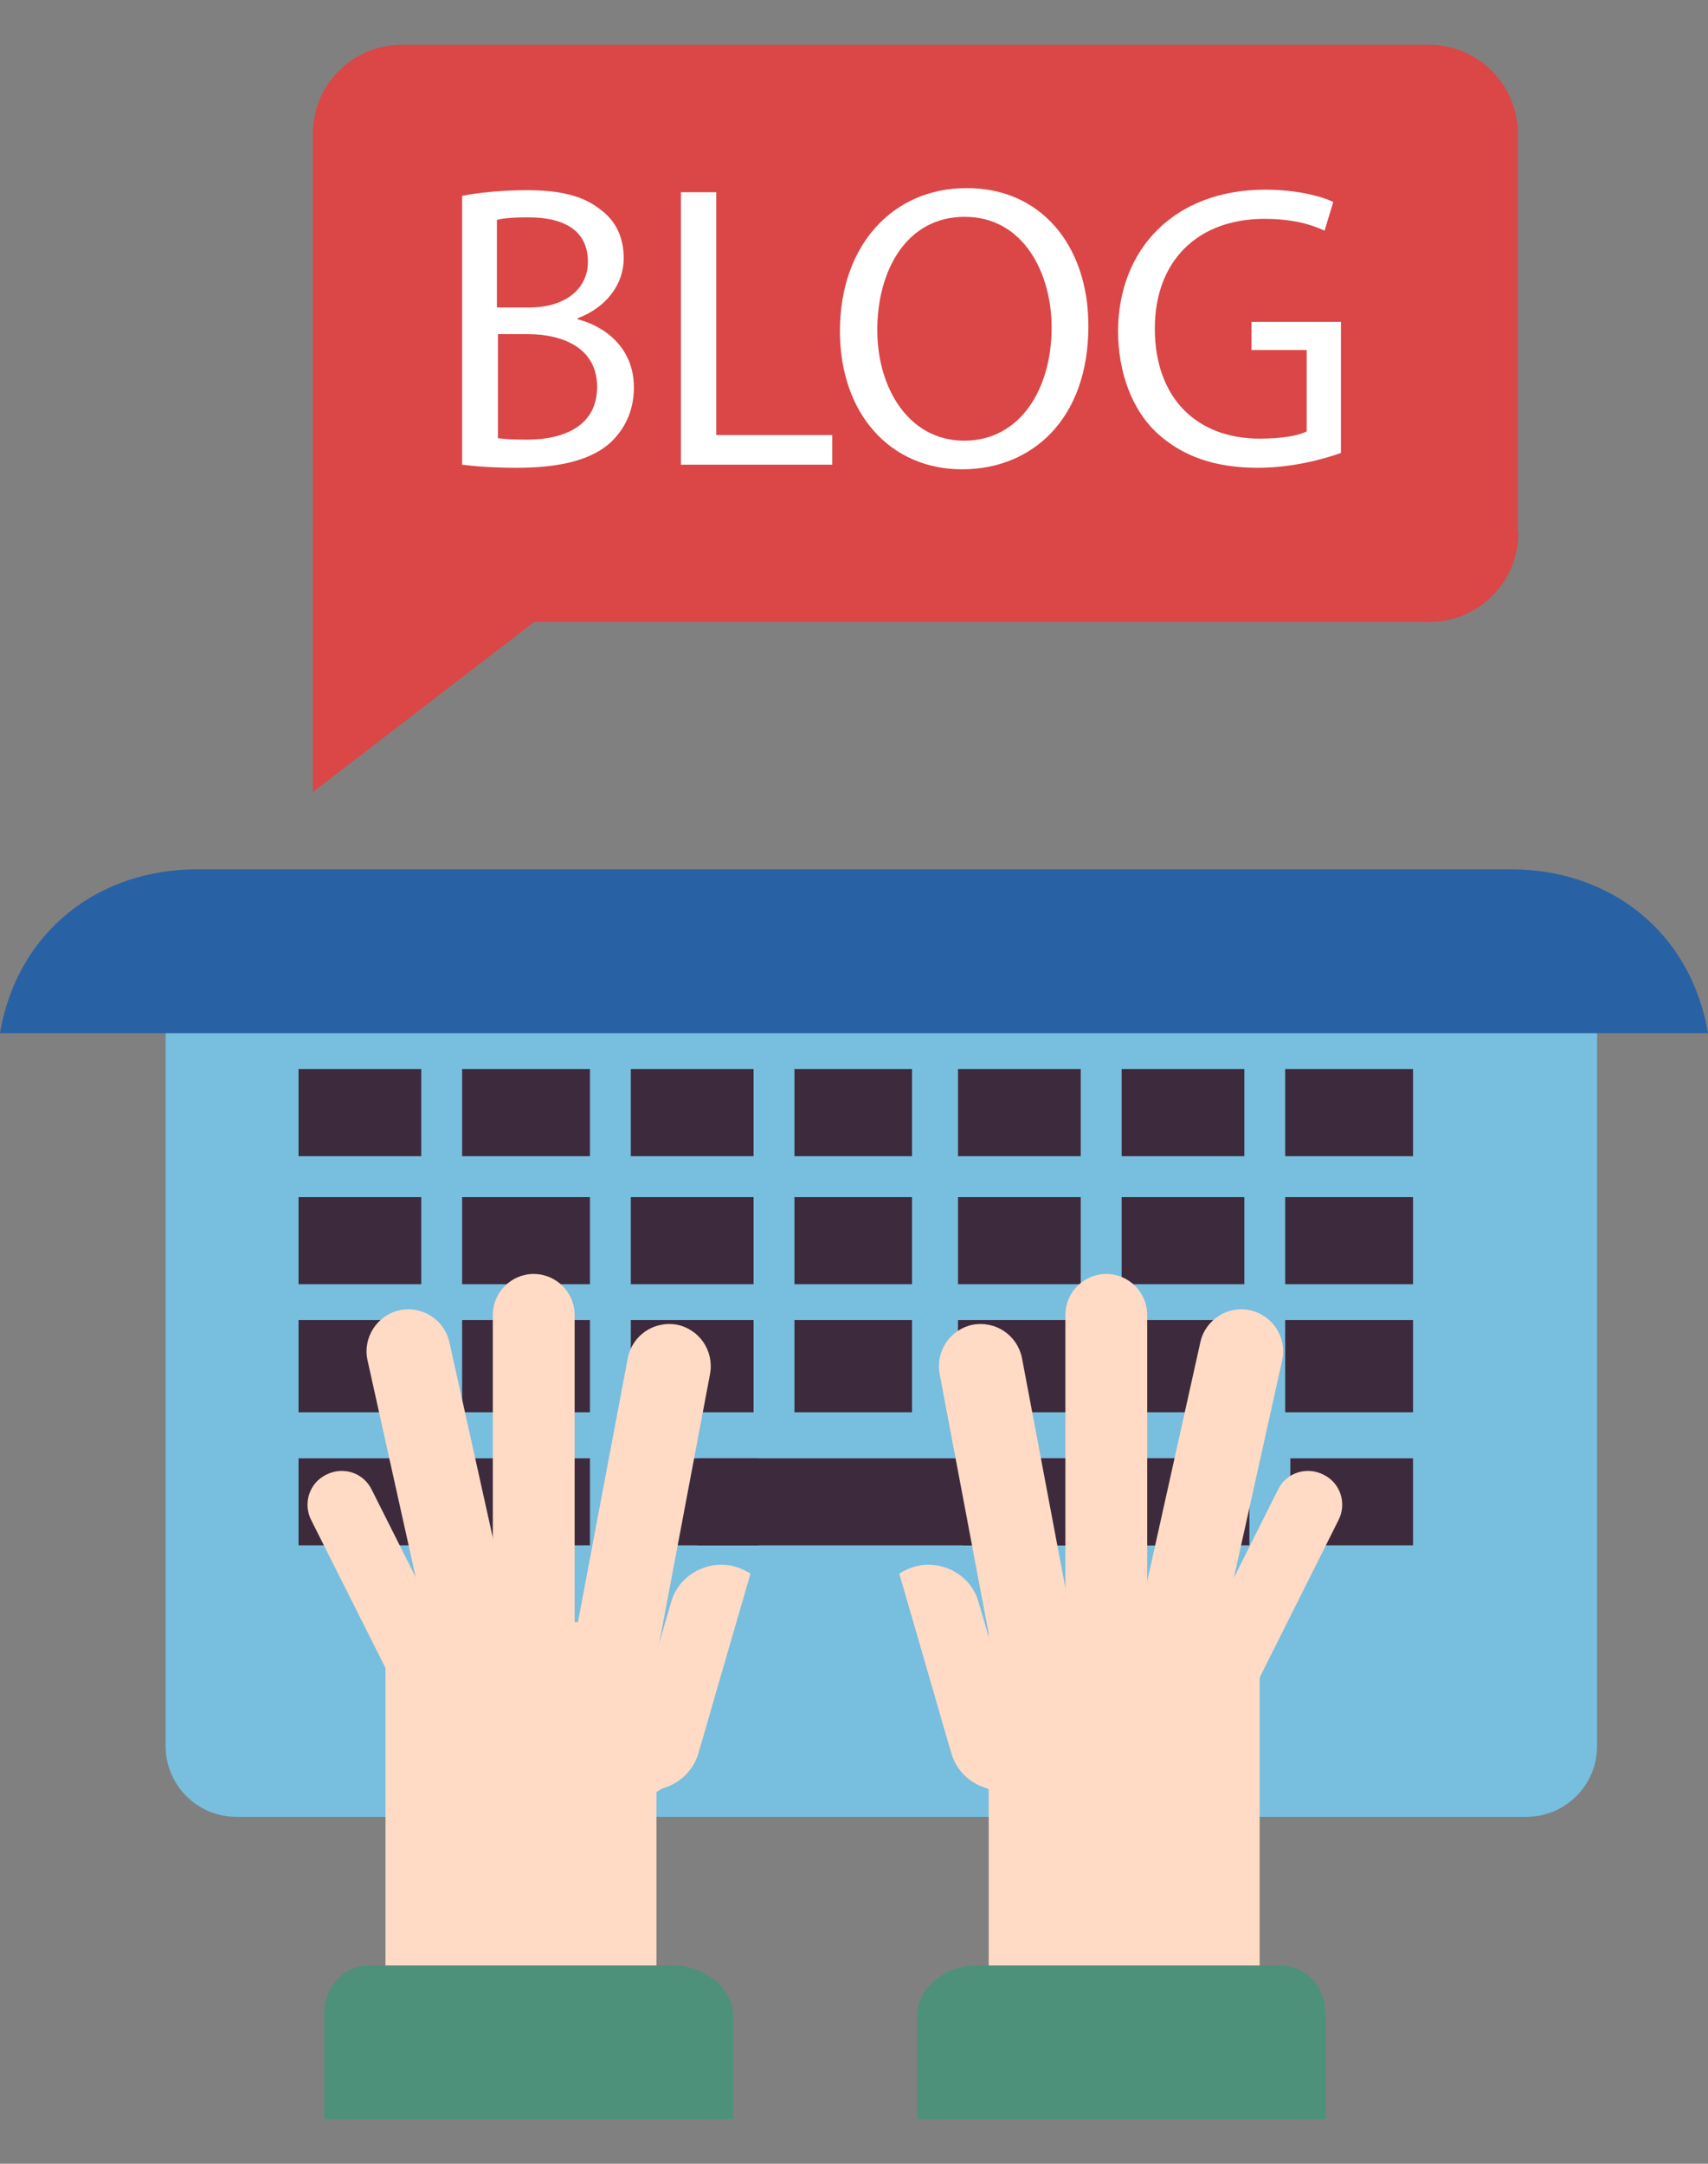 <svg width="30" height="38" viewBox="0 0 30 38" fill="none" xmlns="http://www.w3.org/2000/svg">
<rect x="0" y="0" width="30" height="38" fill="#808080" stroke="none"/>
<g clip-path="url(#clip0_1_2107)">
<path d="M28.052 30.666C28.052 31.35 27.495 31.907 26.812 31.907H4.148C3.466 31.907 2.909 31.35 2.909 30.666V17.858C2.909 17.174 3.466 16.616 4.148 16.616H26.812C27.495 16.616 28.052 17.174 28.052 17.858V30.666Z" fill="#78BEDE"/>
<path d="M30 18.145C29.695 16.347 28.258 15.267 26.543 15.267H3.457C1.742 15.267 0.305 16.347 0 18.145H30Z" fill="#2961A5"/>
<path d="M7.399 18.775H5.244V20.304H7.399V18.775Z" fill="#3D2A3D"/>
<path d="M10.362 18.775H8.117V20.304H10.362V18.775Z" fill="#3D2A3D"/>
<path d="M13.236 18.775H11.08V20.304H13.236V18.775Z" fill="#3D2A3D"/>
<path d="M16.019 18.775H13.954V20.304H16.019V18.775Z" fill="#3D2A3D"/>
<path d="M18.982 18.775H16.827V20.304H18.982V18.775Z" fill="#3D2A3D"/>
<path d="M21.856 18.775H19.701V20.304H21.856V18.775Z" fill="#3D2A3D"/>
<path d="M24.819 18.775H22.574V20.304H24.819V18.775Z" fill="#3D2A3D"/>
<path d="M7.399 21.024H5.244V22.553H7.399V21.024Z" fill="#3D2A3D"/>
<path d="M10.362 21.024H8.117V22.553H10.362V21.024Z" fill="#3D2A3D"/>
<path d="M13.236 21.024H11.08V22.553H13.236V21.024Z" fill="#3D2A3D"/>
<path d="M16.019 21.024H13.954V22.553H16.019V21.024Z" fill="#3D2A3D"/>
<path d="M18.982 21.024H16.827V22.553H18.982V21.024Z" fill="#3D2A3D"/>
<path d="M21.856 21.024H19.701V22.553H21.856V21.024Z" fill="#3D2A3D"/>
<path d="M24.819 21.024H22.574V22.553H24.819V21.024Z" fill="#3D2A3D"/>
<path d="M7.399 23.183H5.244V24.802H7.399V23.183Z" fill="#3D2A3D"/>
<path d="M10.362 23.183H8.117V24.802H10.362V23.183Z" fill="#3D2A3D"/>
<path d="M13.236 23.183H11.08V24.802H13.236V23.183Z" fill="#3D2A3D"/>
<path d="M16.019 23.183H13.954V24.802H16.019V23.183Z" fill="#3D2A3D"/>
<path d="M18.982 23.183H16.827V24.802H18.982V23.183Z" fill="#3D2A3D"/>
<path d="M21.856 23.183H19.701V24.802H21.856V23.183Z" fill="#3D2A3D"/>
<path d="M24.819 23.183H22.574V24.802H24.819V23.183Z" fill="#3D2A3D"/>
<path d="M7.489 25.611H5.244V27.14H7.489V25.611Z" fill="#3D2A3D"/>
<path d="M10.362 25.611H8.207V27.14H10.362V25.611Z" fill="#3D2A3D"/>
<path d="M13.325 25.611H11.08V27.14H13.325V25.611Z" fill="#3D2A3D"/>
<path d="M20.958 25.611H12.248V27.14H20.958V25.611Z" fill="#3D2A3D"/>
<path d="M18.982 25.611H16.917V27.14H18.982V25.611Z" fill="#3D2A3D"/>
<path d="M21.945 25.611H19.701V27.14H21.945V25.611Z" fill="#3D2A3D"/>
<path d="M24.819 25.611H22.664V27.14H24.819V25.611Z" fill="#3D2A3D"/>
<path d="M12.472 24.127C12.544 23.722 12.284 23.344 11.889 23.264C11.485 23.192 11.107 23.452 11.027 23.848L9.743 30.648C9.671 31.053 9.931 31.431 10.326 31.512C10.73 31.584 11.107 31.323 11.188 30.927L12.472 24.127Z" fill="#FFDBC5"/>
<path d="M10.093 23.093C10.093 22.697 9.77 22.373 9.374 22.373C8.979 22.373 8.656 22.697 8.656 23.093V28.849C8.656 29.245 8.979 29.569 9.374 29.569C9.77 29.569 10.093 29.245 10.093 28.849V23.093Z" fill="#FFDBC5"/>
<path d="M11.53 28.489H6.771V36.225H11.53V28.489Z" fill="#FFDBC5"/>
<path d="M7.893 23.569C7.803 23.174 7.408 22.922 7.013 23.012C6.618 23.102 6.366 23.497 6.456 23.893L7.695 29.47C7.785 29.866 8.18 30.117 8.575 30.027C8.97 29.938 9.222 29.542 9.132 29.146L7.893 23.569Z" fill="#FFDBC5"/>
<path d="M6.528 26.16C6.384 25.863 6.025 25.746 5.729 25.899C5.433 26.043 5.316 26.403 5.468 26.7L8.243 32.222C8.387 32.519 8.746 32.636 9.042 32.483C9.339 32.339 9.455 31.979 9.303 31.683L6.528 26.16Z" fill="#FFDBC5"/>
<path d="M12.876 37.214V35.388C12.876 34.903 12.329 34.516 11.844 34.516H6.501C6.016 34.516 5.693 34.903 5.693 35.388V37.214H12.876Z" fill="#4D917B"/>
<path d="M12.93 27.518C12.445 27.374 11.925 27.653 11.79 28.13L11.664 28.561L11.476 29.218L10.874 31.296C10.955 31.341 11.036 31.386 11.125 31.404C11.61 31.548 12.131 31.269 12.266 30.792L12.383 30.396L12.571 29.74L13.182 27.635C13.092 27.581 13.011 27.545 12.93 27.518Z" fill="#FFDBC5"/>
<path d="M11.88 31.251L10.353 32.213L10.632 29.965L11.88 31.251Z" fill="#FFDBC5"/>
<path d="M16.504 24.127C16.432 23.722 16.693 23.344 17.088 23.264C17.492 23.192 17.869 23.452 17.95 23.848L19.234 30.648C19.306 31.053 19.045 31.431 18.65 31.512C18.246 31.584 17.869 31.323 17.788 30.927L16.504 24.127Z" fill="#FFDBC5"/>
<path d="M20.15 28.849C20.15 29.245 19.826 29.569 19.431 29.569C19.036 29.569 18.713 29.245 18.713 28.849V23.093C18.713 22.697 19.036 22.373 19.431 22.373C19.826 22.373 20.15 22.697 20.15 23.093V28.849Z" fill="#FFDBC5"/>
<path d="M22.125 28.489H17.366V36.225H22.125V28.489Z" fill="#FFDBC5"/>
<path d="M21.084 23.569C21.173 23.174 21.568 22.922 21.963 23.012C22.359 23.102 22.61 23.497 22.52 23.893L21.281 29.47C21.191 29.866 20.796 30.117 20.401 30.027C20.006 29.938 19.755 29.542 19.844 29.146L21.084 23.569Z" fill="#FFDBC5"/>
<path d="M22.448 26.16C22.592 25.863 22.951 25.746 23.248 25.899C23.544 26.043 23.661 26.403 23.508 26.7L20.742 32.222C20.599 32.519 20.239 32.636 19.943 32.483C19.647 32.339 19.53 31.979 19.683 31.683L22.448 26.16Z" fill="#FFDBC5"/>
<path d="M16.109 37.214V35.388C16.109 34.903 16.639 34.516 17.124 34.516H22.466C22.951 34.516 23.284 34.903 23.284 35.388V37.214H16.109Z" fill="#4D917B"/>
<path d="M16.046 27.518C16.531 27.374 17.052 27.653 17.186 28.13L17.312 28.561L17.501 29.218L18.102 31.296C18.022 31.341 17.941 31.386 17.851 31.404C17.366 31.548 16.845 31.269 16.711 30.792L16.594 30.396L16.405 29.74L15.795 27.635C15.884 27.581 15.965 27.545 16.046 27.518Z" fill="#FFDBC5"/>
<path d="M17.097 31.251L18.623 32.213L18.345 29.965L17.097 31.251Z" fill="#FFDBC5"/>
<path d="M26.669 9.358C26.669 10.221 25.968 10.923 25.106 10.923H7.058C6.196 10.923 5.495 10.221 5.495 9.358V8.161V2.351C5.495 1.487 6.196 0.786 7.058 0.786H25.097C25.959 0.786 26.66 1.487 26.66 2.351V9.358H26.669Z" fill="#DB4646"/>
<path d="M5.495 8.161V13.909L12.975 8.161H5.495Z" fill="#DB4646"/>
<path d="M8.117 3.439C8.387 3.385 8.809 3.34 9.249 3.34C9.868 3.34 10.263 3.448 10.56 3.691C10.811 3.88 10.955 4.159 10.955 4.537C10.955 4.995 10.649 5.4 10.147 5.589V5.607C10.605 5.724 11.134 6.093 11.134 6.803C11.134 7.217 10.973 7.532 10.73 7.766C10.398 8.071 9.859 8.215 9.078 8.215C8.656 8.215 8.324 8.188 8.117 8.161V3.439ZM8.737 5.4H9.294C9.949 5.4 10.326 5.058 10.326 4.599C10.326 4.042 9.904 3.817 9.276 3.817C8.988 3.817 8.827 3.835 8.728 3.862V5.4H8.737ZM8.737 7.694C8.854 7.712 9.033 7.721 9.258 7.721C9.895 7.721 10.488 7.487 10.488 6.794C10.488 6.138 9.931 5.868 9.258 5.868H8.746V7.694H8.737Z" fill="white"/>
<path d="M11.96 3.376H12.58V7.64H14.618V8.161H11.96V3.376Z" fill="white"/>
<path d="M19.117 5.724C19.117 7.37 18.12 8.242 16.899 8.242C15.633 8.242 14.753 7.262 14.753 5.814C14.753 4.294 15.696 3.304 16.971 3.304C18.273 3.295 19.117 4.303 19.117 5.724ZM15.409 5.796C15.409 6.821 15.965 7.739 16.935 7.739C17.914 7.739 18.471 6.839 18.471 5.751C18.471 4.797 17.977 3.808 16.944 3.808C15.92 3.808 15.409 4.752 15.409 5.796Z" fill="white"/>
<path d="M23.553 7.955C23.274 8.053 22.727 8.215 22.089 8.215C21.362 8.215 20.769 8.026 20.302 7.586C19.889 7.19 19.638 6.551 19.638 5.805C19.647 4.375 20.625 3.331 22.224 3.331C22.781 3.331 23.212 3.448 23.418 3.547L23.265 4.051C23.014 3.934 22.691 3.844 22.206 3.844C21.048 3.844 20.284 4.572 20.284 5.769C20.284 6.983 21.012 7.703 22.125 7.703C22.529 7.703 22.808 7.649 22.951 7.577V6.147H21.981V5.652H23.553V7.955Z" fill="white"/>
</g>
<defs>
<clipPath id="clip0_1_2107">
<rect width="30" height="36.429" fill="white" transform="translate(0 0.786)"/>
</clipPath>
</defs>
</svg>
